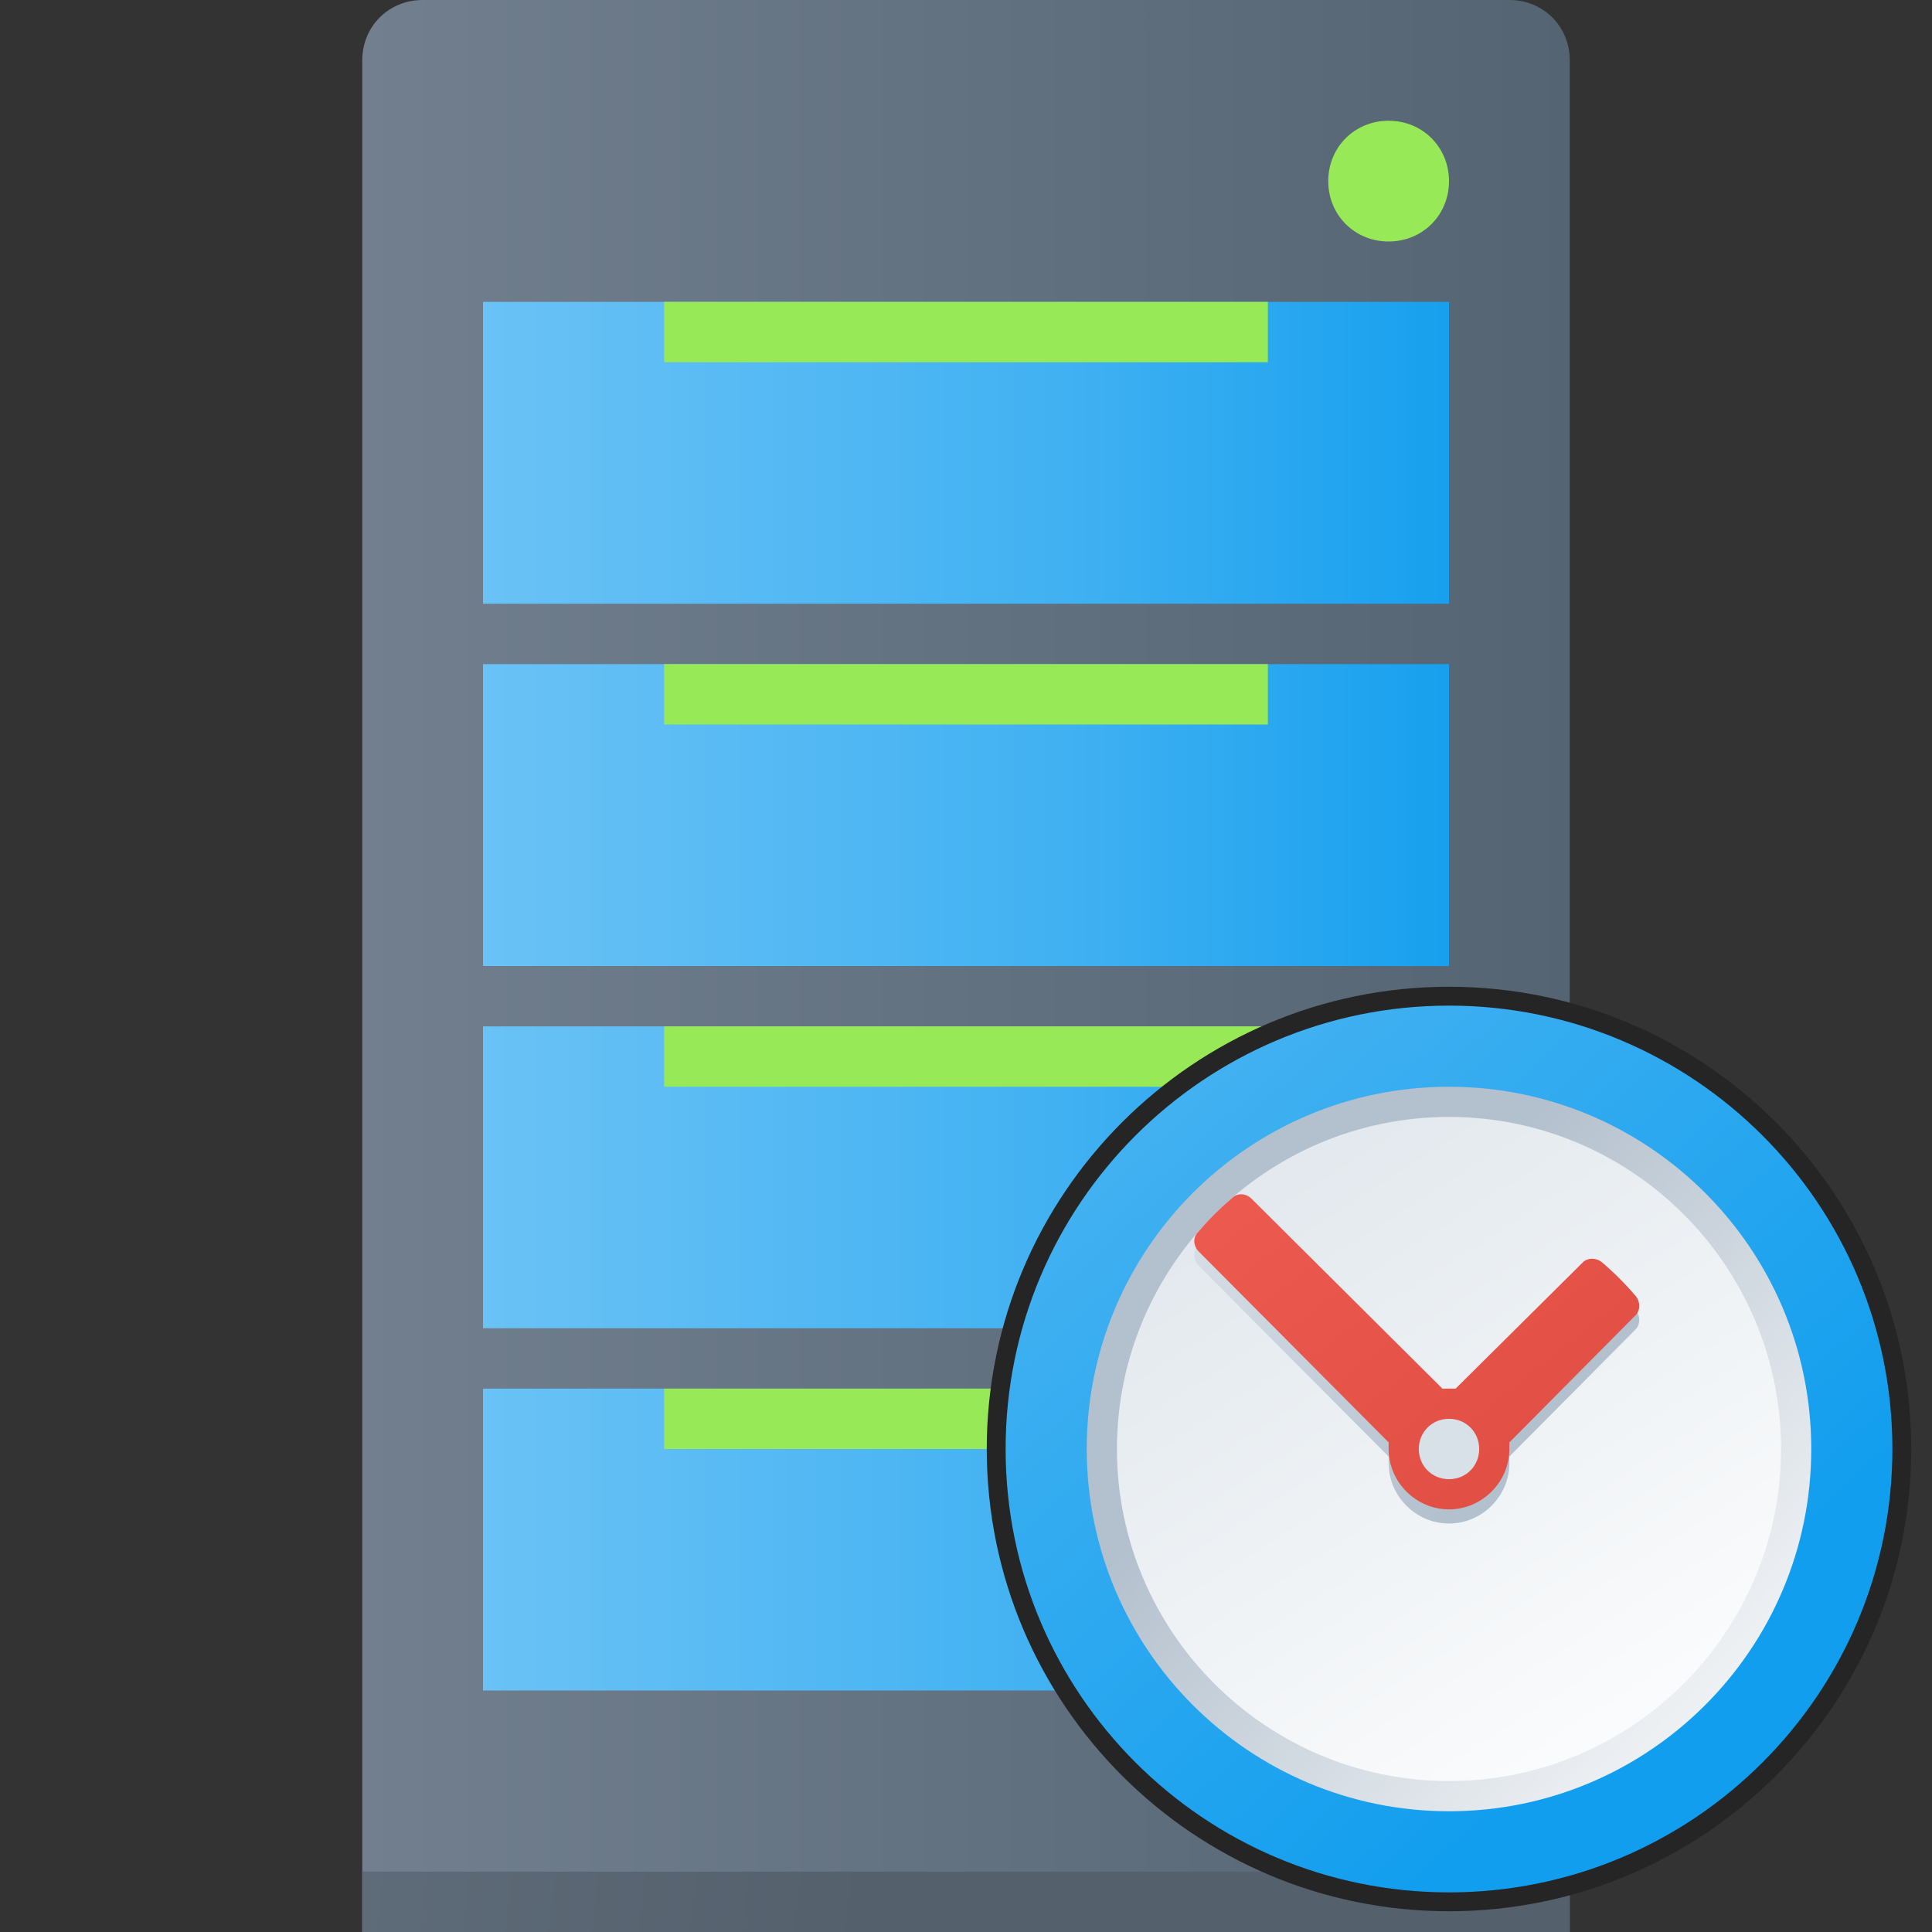 <svg version="1.1"
    xmlns="http://www.w3.org/2000/svg"
    xmlns:xlink="http://www.w3.org/1999/xlink" width="512" height="512" viewBox="0 0 512 512">
    <rect x="0" y="0" width="512" height="512" fill="#333333" stroke="none"/>
    <title>server icon</title>
    <desc>server icon from the IconExperience.com G-Collection. Copyright by INCORS GmbH (www.incors.com).</desc>
    <defs>
        <linearGradient x1="96" y1="0" x2="415.999" y2="0" gradientUnits="userSpaceOnUse" id="color-1">
            <stop offset="0" stop-color="#717f8f"/>
            <stop offset="1" stop-color="#546472"/>
        </linearGradient>
        <linearGradient x1="96" y1="496" x2="230.693" y2="512" gradientUnits="userSpaceOnUse" id="color-2">
            <stop offset="0" stop-color="#5e6b78"/>
            <stop offset="1" stop-color="#54606c"/>
        </linearGradient>
        <linearGradient x1="128" y1="80" x2="383.999" y2="80" gradientUnits="userSpaceOnUse" id="color-3">
            <stop offset="0" stop-color="#6ac2f5"/>
            <stop offset="0.6" stop-color="#41b1f2"/>
            <stop offset="1" stop-color="#17a0ee"/>
        </linearGradient>
    </defs>
    <g fill="none" fill-rule="evenodd" stroke="none" stroke-width="1" stroke-linecap="butt" stroke-linejoin="miter" stroke-miterlimit="10" stroke-dasharray="" stroke-dashoffset="0" font-family="none" font-weight="none" text-anchor="none" style="mix-blend-mode: normal">
        <path d="M112,0l288,0c9,0 16,7 16,16l0,496l-320,0l0,-496c0,-9 7,-16 16,-16z" id="curve4" fill="url(#color-1)"/>
        <path d="M416,496l0,16l-320,0l0,-16z" id="curve3" fill="url(#color-2)"/>
        <path d="M128,80l256,0l0,80l-256,0z M128,176l256,0l0,80l-256,0z M128,272l256,0l0,80l-256,0z M128,368l256,0l0,80l-256,0z" id="curve2" fill="url(#color-3)"/>
        <path d="M176,80l160,0l0,16l-160,0z M176,176l160,0l0,16l-160,0z M176,272l160,0l0,16l-160,0z M176,368l160,0l0,16l-160,0z" id="curve1" fill="#98e957"/>
        <path d="M368,32c9,0 16,7 16,16c0,9 -7,16 -16,16c-9,0 -16,-7 -16,-16c0,-9 7,-16 16,-16z" id="curve0" fill="#98e957"/>
    </g>


<g transform="translate(256,256) scale(0.5,0.5)">
    <title>clock icon</title>
    <desc>clock icon from the IconExperience.com G-Collection. Copyright by INCORS GmbH (www.incors.com).</desc>
    <defs>
        <linearGradient x1="16" y1="16" x2="352.788" y2="384.788" gradientUnits="userSpaceOnUse" id="c-color-1">
            <stop offset="0" stop-color="#4eb6f2"/>
            <stop offset="1" stop-color="#129eee"/>
        </linearGradient>
        <linearGradient x1="448" y1="448" x2="185.138" y2="199.012" gradientUnits="userSpaceOnUse" id="c-color-2">
            <stop offset="0" stop-color="#ffffff"/>
            <stop offset="1" stop-color="#b3c0cd"/>
        </linearGradient>
        <linearGradient x1="432" y1="432" x2="211.694" y2="87.769" gradientUnits="userSpaceOnUse" id="c-color-3">
            <stop offset="0" stop-color="#ffffff"/>
            <stop offset="1" stop-color="#e3e9ee"/>
        </linearGradient>
        <linearGradient x1="120.984" y1="128.484" x2="270.825" y2="274.705" gradientUnits="userSpaceOnUse" id="c-color-4">
            <stop offset="0" stop-color="#d8e0e8"/>
            <stop offset="1" stop-color="#b3c0cd"/>
        </linearGradient>
        <linearGradient x1="120.984" y1="120.984" x2="254.065" y2="287.958" gradientUnits="userSpaceOnUse" id="c-color-5">
            <stop offset="0" stop-color="#ed5a4f"/>
            <stop offset="1" stop-color="#e24f44"/>
        </linearGradient>
    </defs>
    <g fill="none" fill-rule="evenodd" stroke="none" stroke-width="1" stroke-linecap="butt" stroke-linejoin="miter" stroke-miterlimit="10" stroke-dasharray="" stroke-dashoffset="0" font-family="none" font-weight="none" text-anchor="none" style="mix-blend-mode: normal">
        <path d="M256,16c-132.5,0 -240,107.5 -240,240c0,132.5 107.5,240 240,240c132.5,0 240,-107.5 240,-240c0,-132.5 -107.5,-240 -240,-240z" id="curve5" fill="url(#c-color-1)" stroke="#252525" stroke-width="10"/>
        <path d="M256,64c106,0 192,86 192,192c0,106 -86,192 -192,192c-106,0 -192,-86 -192,-192c0,-106 86,-192 192,-192z" id="curve4" fill="url(#c-color-2)"/>
        <path d="M256,80c97,0 176,79 176,176c0,97 -79,176 -176,176c-97,0 -176,-79 -176,-176c0,-97 79,-176 176,-176z" id="curve3" fill="url(#c-color-3)"/>
        <path d="M259.5,231.5l67,-66.5c2.5,-3 7.5,-3 10.5,-0.5c6.5,5.5 12.5,11.5 18,18c2.5,3 2.5,8 -0.5,10.5l-66.5,67c0,1 0,2.5 0,3.5c0,17.5 -14.5,32 -32,32c-17.5,0 -32,-14.5 -32,-32c0,-1 0,-2.5 0,-3.5l-100.5,-101c-3,-3 -3.5,-7.5 -0.5,-11c5.5,-6 11.5,-12 18,-17.5c3,-3 7.5,-2.5 10.5,0.5l101,100.5c1,0 2.5,0 3.5,0c1,0 2.5,0 3.5,0z" id="curve2" fill="url(#c-color-4)"/>
        <path d="M259.5,224l67,-66.5c2.5,-3 7.5,-3 10.5,-0.5c6.5,5.5 12.5,11.5 18,18c2.5,3 2.5,8 -0.5,10.5l-66.5,67c0,1 0,2.5 0,3.5c0,17.5 -14.5,32 -32,32c-17.5,0 -32,-14.5 -32,-32c0,-1 0,-2.5 0,-3.5l-100.5,-101c-3,-3 -3.5,-7.5 -0.5,-10.5c5.5,-6.5 11.5,-12.5 18,-18c3,-3 7.5,-2.5 10.5,0.5l101,100.5c1,0 2.5,0 3.5,0c1,0 2.5,0 3.5,0z" id="curve1" fill="url(#c-color-5)"/>
        <path d="M256,240c9,0 16,7 16,16c0,9 -7,16 -16,16c-9,0 -16,-7 -16,-16c0,-9 7,-16 16,-16z" id="curve0" fill="#d8e0e8"/>
    </g>
</g>

</svg>
